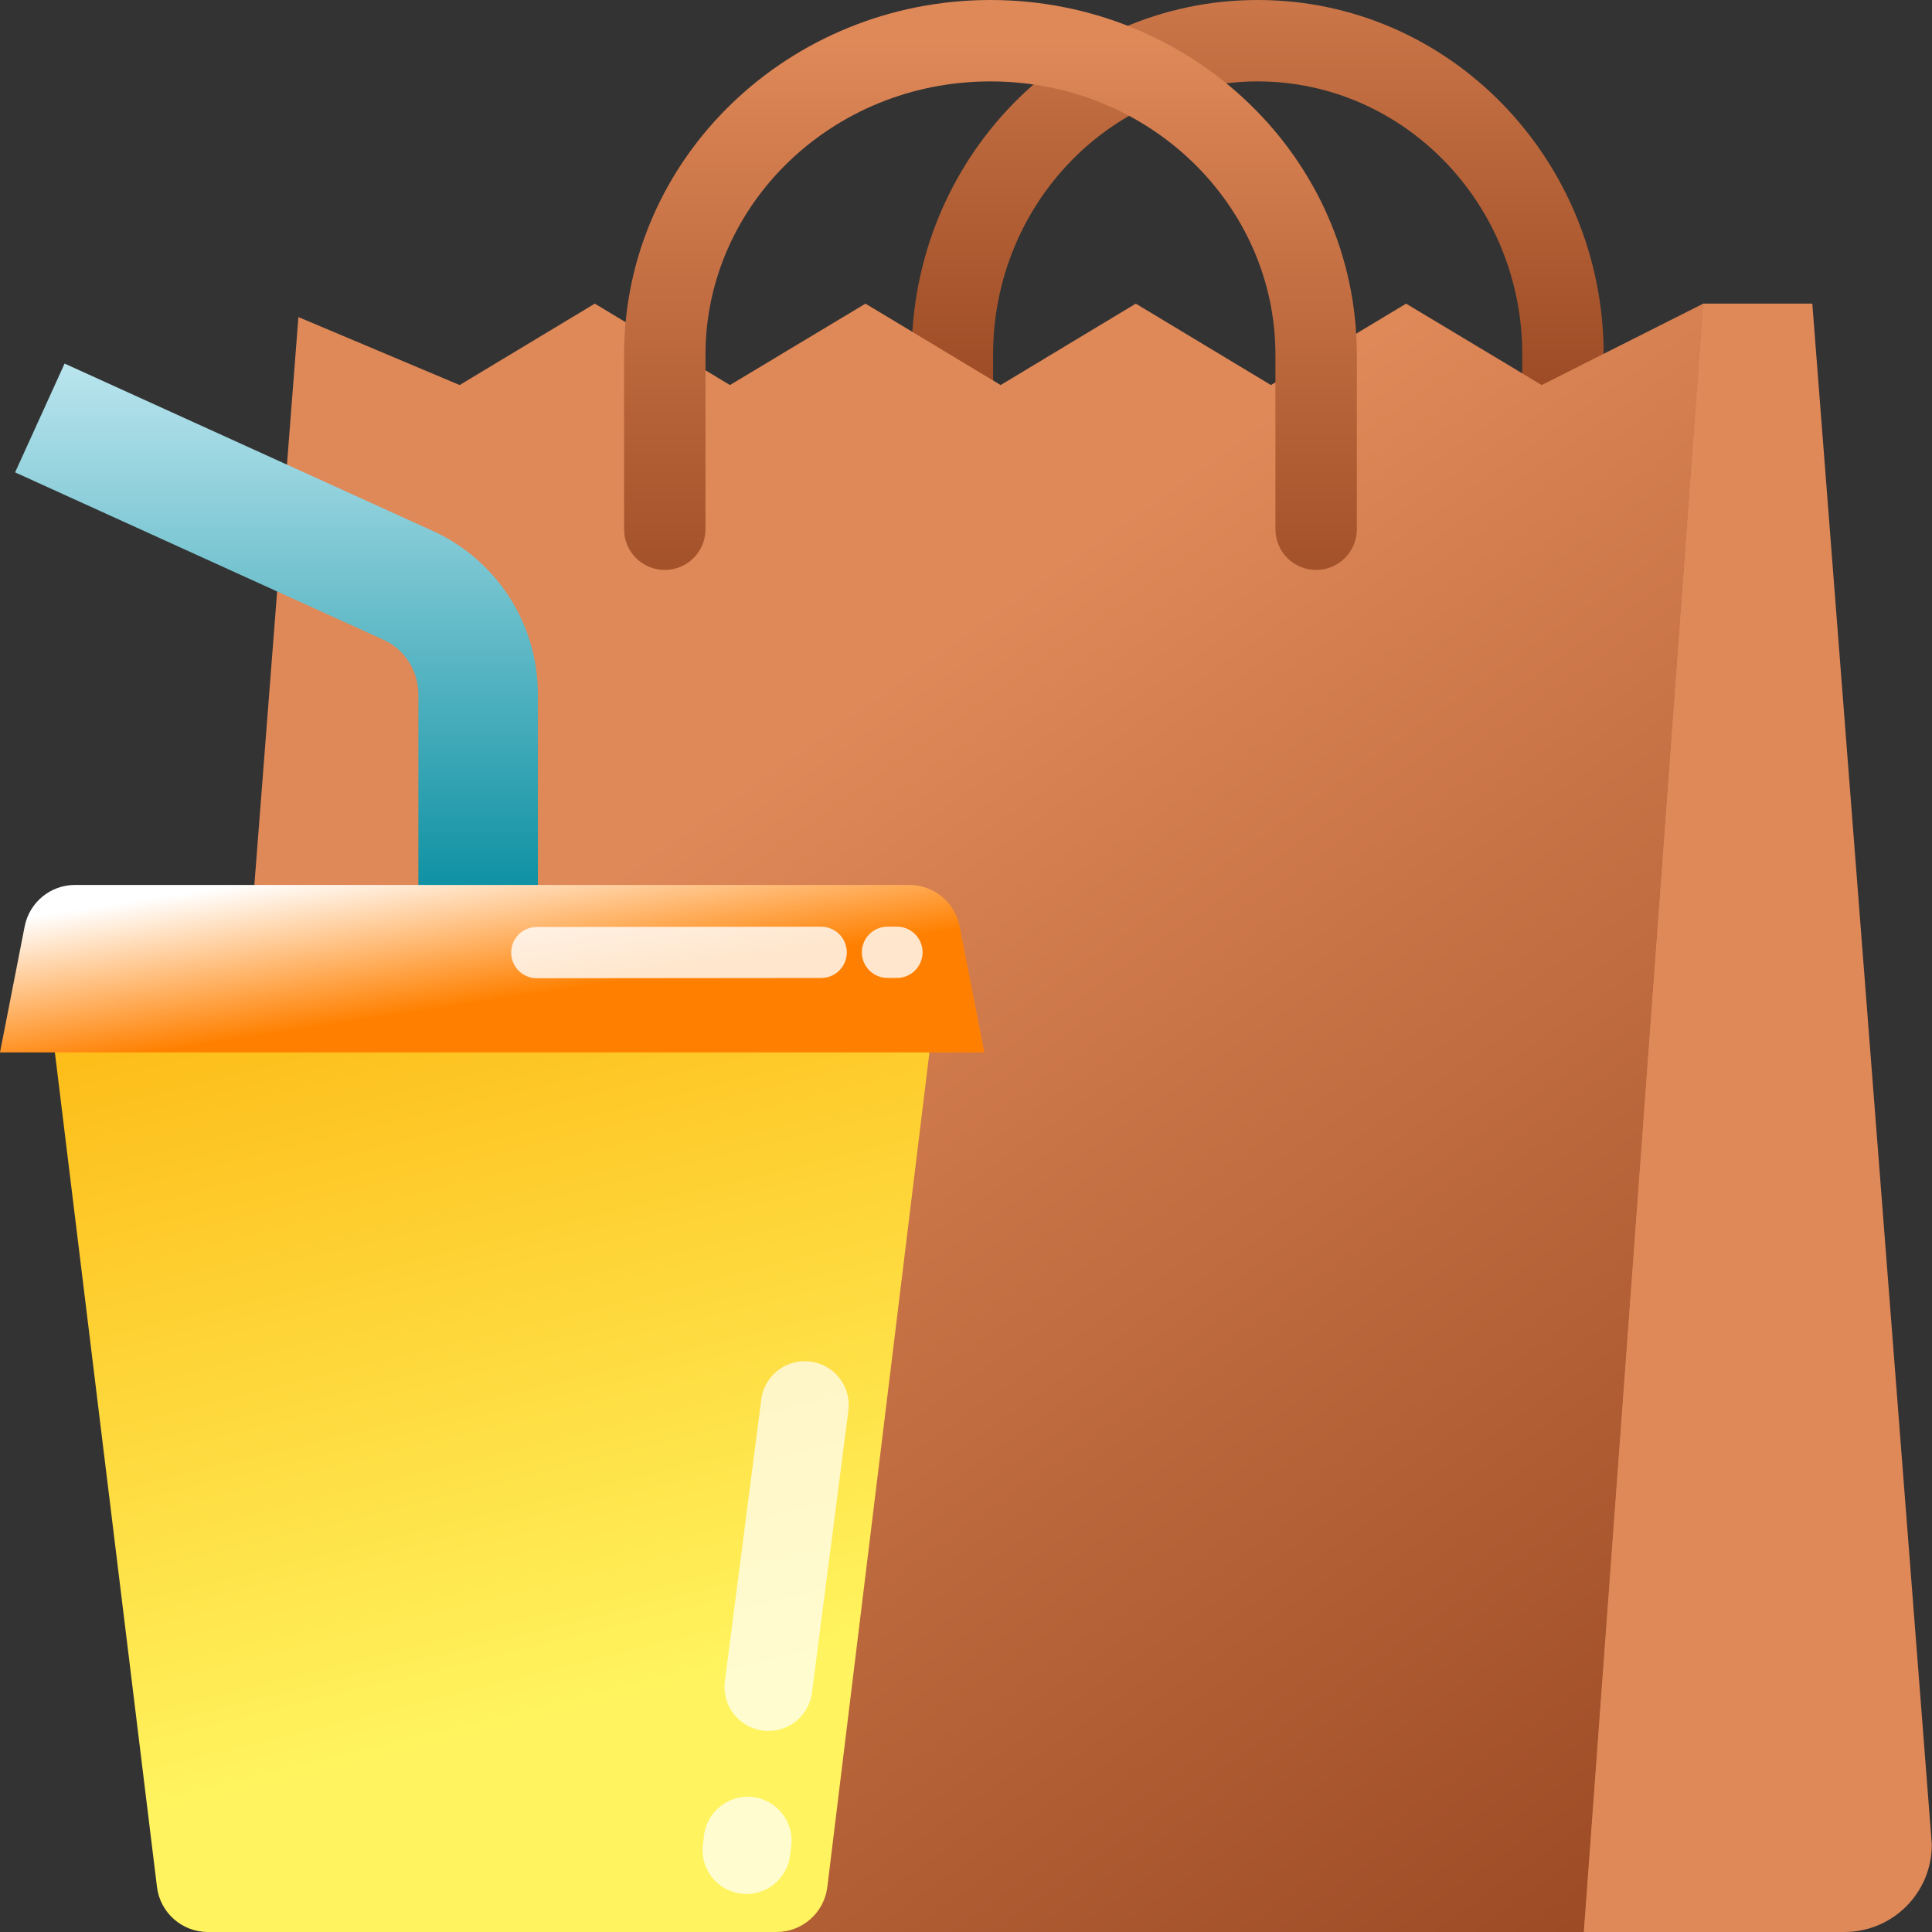 <svg width="44" height="44" viewBox="0 0 44 44" fill="none" xmlns="http://www.w3.org/2000/svg">
<rect x="0" y="0" width="44" height="44" fill="#333333" stroke="none"/>
<path fill-rule="evenodd" clip-rule="evenodd" d="M28.643 1.854C25.339 1.854 22.617 4.616 22.617 8.079V12.053C22.617 12.565 22.201 12.98 21.689 12.98C21.177 12.98 20.762 12.565 20.762 12.053V8.079C20.762 3.642 24.266 0 28.643 0C33.02 0 36.523 3.642 36.523 8.079V12.053C36.523 12.565 36.108 12.98 35.596 12.98C35.084 12.98 34.669 12.565 34.669 12.053V8.079C34.669 4.616 31.947 1.854 28.643 1.854Z" fill="url(#paint0_linear_623_61262)"/>
<path d="M38.782 6.915H41.274L43.996 42.007C43.996 43.11 43.106 44 42.003 44H36.06L38.782 6.915Z" fill="#DF8858"/>
<path d="M6.796 7.221L10.468 8.769L13.546 6.915L16.624 8.769L19.711 6.915L22.789 8.769L25.867 6.915L28.945 8.769L32.023 6.915L35.111 8.769L38.791 6.915L36.069 44H5.53C4.723 44 4.074 43.24 4.074 42.313L6.796 7.221Z" fill="url(#paint1_linear_623_61262)"/>
<path fill-rule="evenodd" clip-rule="evenodd" d="M22.557 1.854C18.941 1.854 16.067 4.673 16.067 8.079V12.053C16.067 12.565 15.652 12.98 15.14 12.98C14.628 12.98 14.213 12.565 14.213 12.053V8.079C14.213 3.586 17.981 0 22.557 0C27.134 0 30.901 3.586 30.901 8.079V12.053C30.901 12.565 30.486 12.98 29.974 12.98C29.462 12.98 29.047 12.565 29.047 12.053V8.079C29.047 4.673 26.174 1.854 22.557 1.854Z" fill="url(#paint2_linear_623_61262)"/>
<path fill-rule="evenodd" clip-rule="evenodd" d="M1.471 8.28L9.856 12.091C11.314 12.754 12.25 14.207 12.25 15.809V20.408H9.528V15.809C9.528 15.275 9.216 14.79 8.73 14.569L0.344 10.758L1.471 8.28Z" fill="url(#paint3_linear_623_61262)"/>
<path d="M1.245 23.929H21.172L18.842 42.974C18.77 43.56 18.273 44 17.683 44H4.734C4.144 44 3.647 43.56 3.575 42.974L1.245 23.929Z" fill="url(#paint4_linear_623_61262)"/>
<path d="M0.562 21.097C0.67 20.549 1.15 20.154 1.708 20.154H20.709C21.267 20.154 21.747 20.549 21.855 21.097L22.417 23.968H-3.05176e-05L0.562 21.097Z" fill="url(#paint5_linear_623_61262)"/>
<path d="M18.701 21.689L12.226 21.695" stroke="white" stroke-opacity="0.8" stroke-width="1.168" stroke-linecap="round"/>
<path d="M20.427 21.688L20.212 21.688" stroke="white" stroke-opacity="0.8" stroke-width="1.168" stroke-linecap="round"/>
<path d="M17.5 38.421L18.329 32" stroke="white" stroke-opacity="0.7" stroke-width="2" stroke-linecap="round"/>
<path d="M17 42.134L17.027 41.92" stroke="white" stroke-opacity="0.7" stroke-width="2" stroke-linecap="round"/>
<defs>
<linearGradient id="paint0_linear_623_61262" x1="28.643" y1="-3.709" x2="28.643" y2="9.735" gradientUnits="userSpaceOnUse">
<stop stop-color="#DF8858"/>
<stop offset="1" stop-color="#984721"/>
</linearGradient>
<linearGradient id="paint1_linear_623_61262" x1="19.835" y1="15.723" x2="39.715" y2="43.861" gradientUnits="userSpaceOnUse">
<stop stop-color="#DF8858"/>
<stop offset="1" stop-color="#984721"/>
</linearGradient>
<linearGradient id="paint2_linear_623_61262" x1="22.557" y1="0.927" x2="22.557" y2="15.298" gradientUnits="userSpaceOnUse">
<stop stop-color="#DF8858"/>
<stop offset="1" stop-color="#984721"/>
</linearGradient>
<linearGradient id="paint3_linear_623_61262" x1="6.297" y1="8.28" x2="6.297" y2="20.408" gradientUnits="userSpaceOnUse">
<stop stop-color="#BAE5EE"/>
<stop offset="1" stop-color="#0C90A2"/>
</linearGradient>
<linearGradient id="paint4_linear_623_61262" x1="11.209" y1="19.957" x2="15.753" y2="38.394" gradientUnits="userSpaceOnUse">
<stop stop-color="#FDB813"/>
<stop offset="1" stop-color="#FFF45F"/>
</linearGradient>
<linearGradient id="paint5_linear_623_61262" x1="11.209" y1="19.278" x2="11.732" y2="22.701" gradientUnits="userSpaceOnUse">
<stop stop-color="white"/>
<stop offset="1" stop-color="#FF8000"/>
</linearGradient>
</defs>
</svg>
